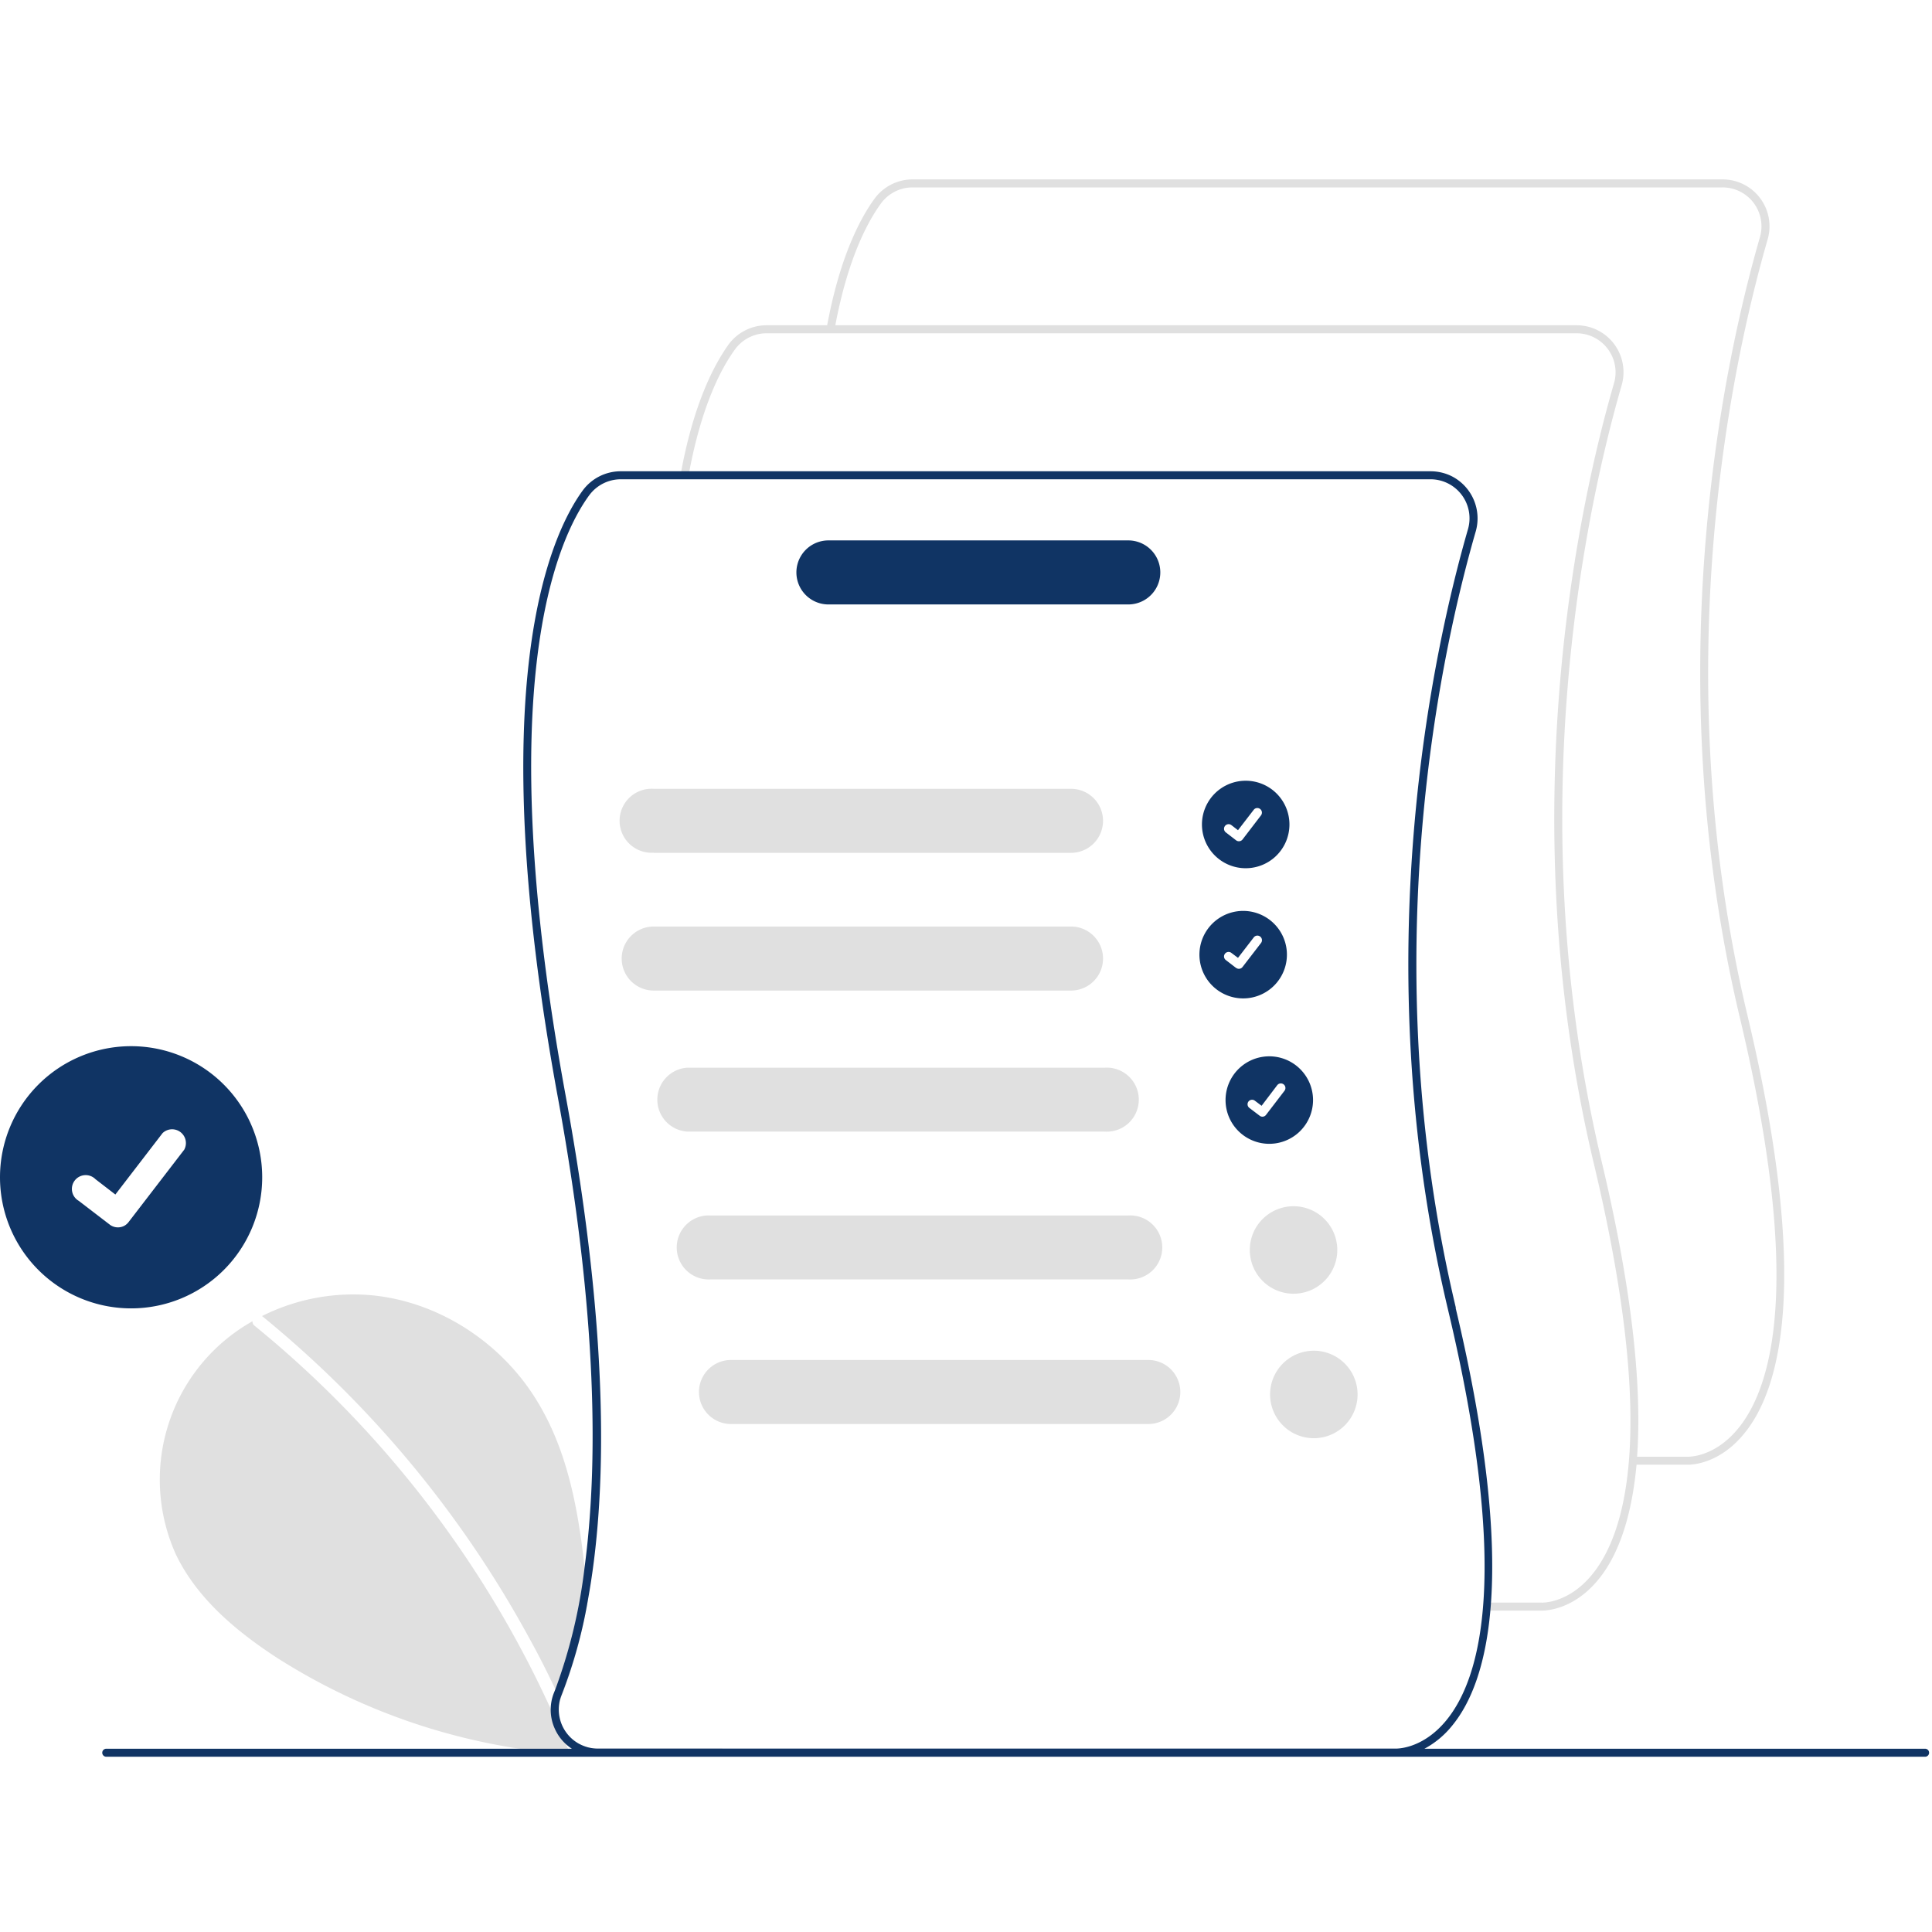 <svg xmlns="http://www.w3.org/2000/svg" fill="none" viewBox="0 0 140 140"><path fill="#E0E0E0" fill-rule="evenodd" d="M122.28 106.14h.03c.37 0 2.3-.1 4.05-2.22 2.66-3.2 4.86-11.04.28-30.29-6.05-25.39-1-47.82 1.45-56.28A3.4 3.4 0 00124.8 13H66.12a3.42 3.42 0 00-2.75 1.4c-1.06 1.46-2.51 4.23-3.43 9.17h-4.39a3.42 3.42 0 00-2.76 1.4c-1.07 1.5-2.55 4.33-3.47 9.42l.57.1c.9-4.98 2.33-7.74 3.37-9.17a2.84 2.84 0 012.3-1.17h58.68a2.83 2.83 0 012.72 3.61c-2.47 8.51-7.53 31.06-1.46 56.58 4.52 18.98 2.42 26.66-.14 29.77-1.71 2.08-3.58 2.03-3.67 2.02h-3.94v.58h3.99c.37 0 2.3-.1 4.05-2.21 1.26-1.51 2.4-4.06 2.8-8.36h3.69zm-58.44-91.4c-1.02 1.4-2.41 4.07-3.31 8.83h53.7a3.4 3.4 0 013.28 4.35c-2.45 8.47-7.49 30.9-1.44 56.28 2.32 9.76 2.9 16.58 2.56 21.36h3.64c.09 0 1.95.06 3.67-2.03 2.56-3.1 4.66-10.79.14-29.77-6.08-25.52-1.01-48.06 1.45-56.57a2.82 2.82 0 00-2.72-3.61H66.12a2.84 2.84 0 00-2.28 1.16z" clip-rule="evenodd"/><path fill="#E0E0E0" d="M19.08 95.44a.47.47 0 00-.1-.07 14.74 14.74 0 018.15-1.49c4.77.52 9.17 3.43 11.7 7.5 2.27 3.63 3.06 7.91 3.53 12.2.09.8.16 1.62.23 2.43a35.64 35.64 0 01-2 7.16 61.39 61.39 0 00-2.23-4.45 78.48 78.48 0 00-19.28-23.28z"/><path fill="#E0E0E0" d="M52.4 126.71c-3.27.48-6.58.65-9.87.48a45.32 45.32 0 01-22.46-7.06c-2.96-1.93-5.79-4.3-7.32-7.48a13.17 13.17 0 015.55-16.91.36.36 0 00.15.33 77.13 77.13 0 0122.57 30.32l.05.13.03.06c0 .03.02.06.03.08a.5.5 0 00.28.27.5.5 0 00.38 0 .36.36 0 00.22-.21.36.36 0 00-.01-.3l-.01-.02-.01-.03c.4.22.87.34 1.34.34h9.08zM47.37 61.8h30.24a2.32 2.32 0 100-4.64H47.37a2.32 2.32 0 100 4.63zM77.61 71.78H47.37a2.32 2.32 0 010-4.64h30.24a2.32 2.32 0 110 4.64zM49.8 82h30.25a2.32 2.32 0 100-4.63H49.8a2.32 2.32 0 000 4.63zM81.75 92.71H51.51a2.32 2.32 0 110-4.63h30.24a2.32 2.32 0 110 4.63zM96.9 90.4a3.17 3.17 0 11-6.33 0 3.17 3.17 0 016.33 0zM83.21 103.19H52.97a2.32 2.32 0 010-4.64h30.24a2.32 2.32 0 110 4.64zM98.37 100.87a3.17 3.17 0 11-6.33 0 3.17 3.17 0 016.33 0z"/><path fill="#103464" fill-rule="evenodd" d="M90.09 62.91a3.17 3.17 0 100-6.33 3.17 3.17 0 000 6.33zm-.32-1.95a.33.33 0 01-.2-.07l-.74-.57a.33.33 0 01-.06-.47.33.33 0 01.46-.06l.48.37 1.14-1.48a.33.33 0 01.46-.06.33.33 0 01.07.46l-1.34 1.75a.33.33 0 01-.27.13zM93.25 69a3.17 3.17 0 11-6.33 0 3.17 3.17 0 016.33 0zm-3.67 1.14a.33.33 0 00.34.03.33.33 0 00.12-.1l1.34-1.74a.33.33 0 00-.53-.4l-1.14 1.48-.48-.36a.33.33 0 00-.53.3.33.33 0 00.13.22l.74.57zM91.8 82.88a3.17 3.17 0 100-6.33 3.17 3.17 0 000 6.33zm-.32-1.96a.33.33 0 01-.2-.07l-.75-.57a.33.33 0 01-.06-.46.33.33 0 01.46-.06l.49.37 1.13-1.49a.33.33 0 01.47-.06.33.33 0 01.06.46l-1.34 1.75a.33.33 0 01-.26.13z" clip-rule="evenodd"/><path fill="#103464" d="M60.03 43.8h21.73a2.32 2.32 0 100-4.64H60.03a2.32 2.32 0 100 4.64z"/><path fill="#103464" fill-rule="evenodd" d="M105.5 94.78c-6.05-25.39-1.01-47.82 1.44-56.28a3.43 3.43 0 00-1.76-4c-.47-.23-.99-.35-1.52-.35H44.97a3.42 3.42 0 00-2.75 1.4c-2.37 3.26-7.29 14.06-1.8 43.95 2.94 16 2.9 26.9 1.94 34.08a38.32 38.32 0 01-2.12 8.84l-.08.2a3.32 3.32 0 00.03 2.62 3.36 3.36 0 001.25 1.48H7.7a.29.29 0 000 .58h131.8a.29.29 0 000-.58h-36.28a6.52 6.52 0 001.99-1.65c2.65-3.2 4.85-11.04.27-30.3zm-.71 29.9c-1.72 2.08-3.58 2.03-3.67 2.03h-57.8a2.83 2.83 0 01-2.63-3.87c.86-2.21 1.5-4.5 1.9-6.83 1.38-7.5 1.63-19.04-1.6-36.61-5.45-29.67-.63-40.31 1.7-43.5a2.85 2.85 0 012.28-1.17h58.7a2.83 2.83 0 012.71 3.6c-2.46 8.51-7.53 31.06-1.45 56.58 4.52 18.98 2.42 26.67-.14 29.77zM19 85.31a9.5 9.5 0 11-19 0 9.5 9.5 0 0119 0zM7.95 88.74a.99.99 0 001.03.1 1 1 0 00.35-.3l4.02-5.23a1 1 0 00-1.57-1.2l-3.42 4.45-1.44-1.11a1 1 0 10-1.21 1.57l2.23 1.71h.01z" clip-rule="evenodd"/></svg>